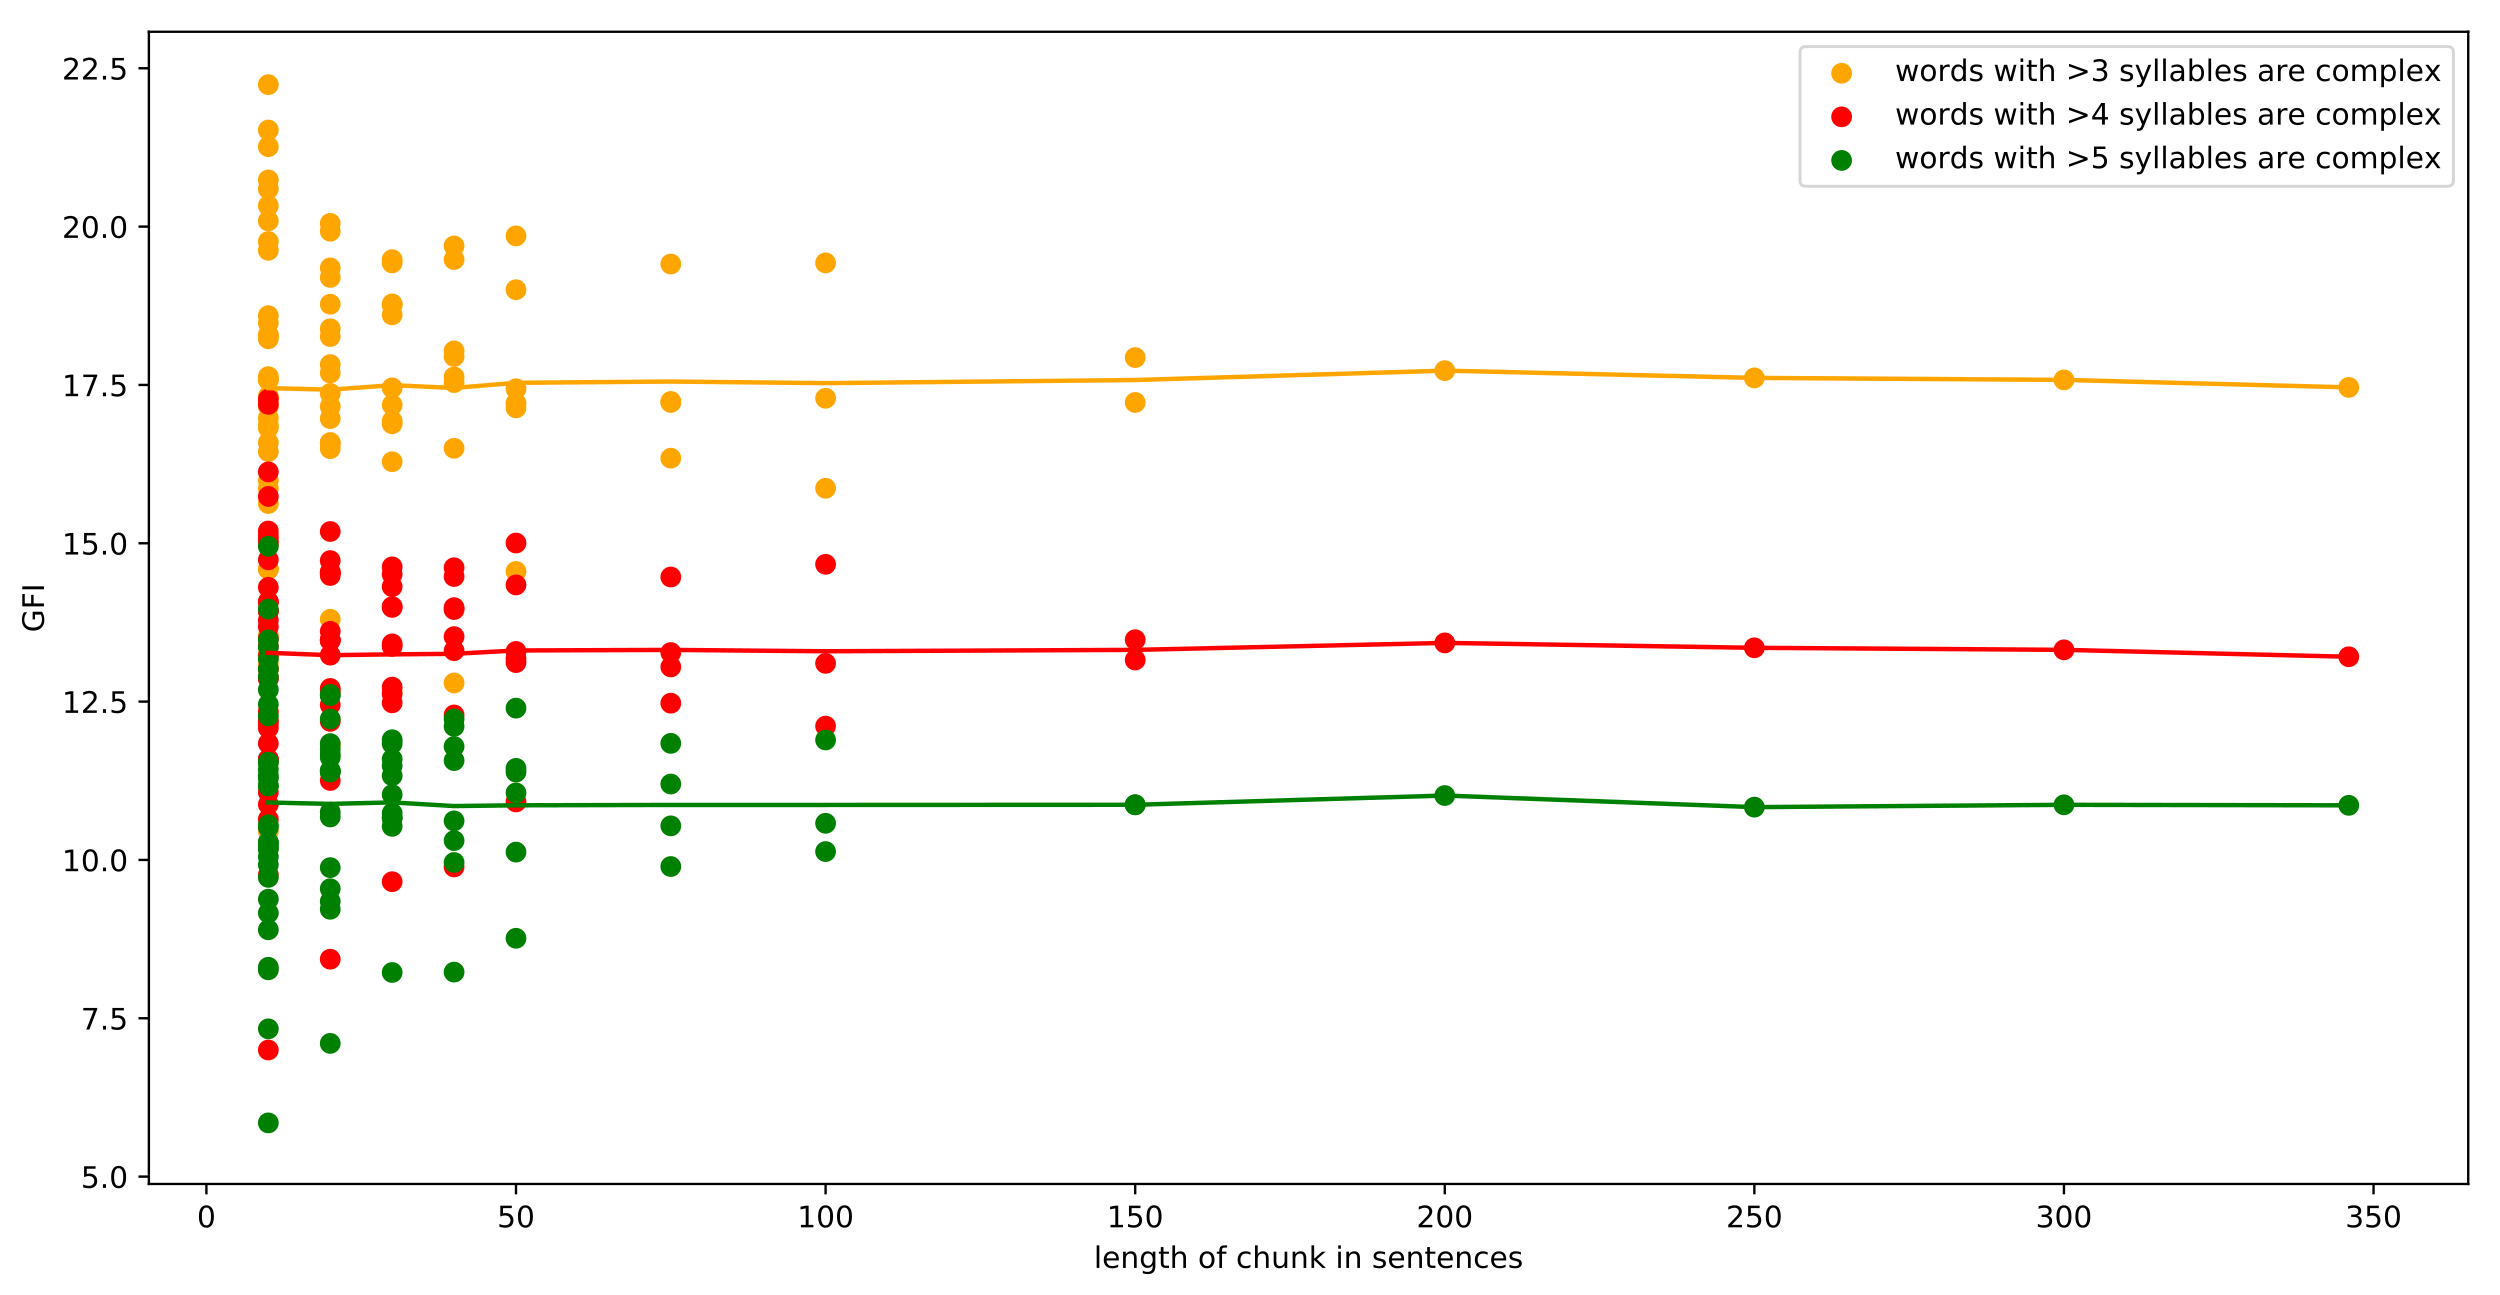 <?xml version="1.0" encoding="utf-8" standalone="no"?>
<!DOCTYPE svg PUBLIC "-//W3C//DTD SVG 1.1//EN"
  "http://www.w3.org/Graphics/SVG/1.1/DTD/svg11.dtd">
<!-- Created with matplotlib (https://matplotlib.org/) -->
<svg height="436.336pt" version="1.1" viewBox="0 0 842.044 436.336" width="842.044pt" xmlns="http://www.w3.org/2000/svg" xmlns:xlink="http://www.w3.org/1999/xlink">
 <defs>
  <style type="text/css">
*{stroke-linecap:butt;stroke-linejoin:round;}
  </style>
 </defs>
 <g id="figure_1">
  <g id="patch_1">
   <path d="M 0 436.336 
L 842.044 436.336 
L 842.044 0 
L 0 0 
z
" style="fill:#ffffff;"/>
  </g>
  <g id="axes_1">
   <g id="patch_2">
    <path d="M 50.144 398.78 
L 831.344 398.78 
L 831.344 10.7 
L 50.144 10.7 
z
" style="fill:#ffffff;"/>
   </g>
   <g id="PathCollection_1">
    <defs>
     <path d="M 0 3 
C 0.796 3 1.559 2.684 2.121 2.121 
C 2.684 1.559 3 0.796 3 0 
C 3 -0.796 2.684 -1.559 2.121 -2.121 
C 1.559 -2.684 0.796 -3 0 -3 
C -0.796 -3 -1.559 -2.684 -2.121 -2.121 
C -2.684 -1.559 -3 -0.796 -3 0 
C -3 0.796 -2.684 1.559 -2.121 2.121 
C -1.559 2.684 -0.796 3 0 3 
z
" id="m22109500c0" style="stroke:#ffa500;"/>
    </defs>
    <g clip-path="url(#p7bba59102e)">
     <use style="fill:#ffa500;stroke:#ffa500;" x="791.11" xlink:href="#m22109500c0" y="130.48"/>
     <use style="fill:#ffa500;stroke:#ffa500;" x="695.177" xlink:href="#m22109500c0" y="127.954"/>
     <use style="fill:#ffa500;stroke:#ffa500;" x="590.901" xlink:href="#m22109500c0" y="127.28"/>
     <use style="fill:#ffa500;stroke:#ffa500;" x="486.625" xlink:href="#m22109500c0" y="124.842"/>
     <use style="fill:#ffa500;stroke:#ffa500;" x="382.349" xlink:href="#m22109500c0" y="120.439"/>
     <use style="fill:#ffa500;stroke:#ffa500;" x="382.349" xlink:href="#m22109500c0" y="135.555"/>
     <use style="fill:#ffa500;stroke:#ffa500;" x="278.073" xlink:href="#m22109500c0" y="88.546"/>
     <use style="fill:#ffa500;stroke:#ffa500;" x="278.073" xlink:href="#m22109500c0" y="164.459"/>
     <use style="fill:#ffa500;stroke:#ffa500;" x="278.073" xlink:href="#m22109500c0" y="134.14"/>
     <use style="fill:#ffa500;stroke:#ffa500;" x="225.936" xlink:href="#m22109500c0" y="88.937"/>
     <use style="fill:#ffa500;stroke:#ffa500;" x="225.936" xlink:href="#m22109500c0" y="154.322"/>
     <use style="fill:#ffa500;stroke:#ffa500;" x="225.936" xlink:href="#m22109500c0" y="135.215"/>
     <use style="fill:#ffa500;stroke:#ffa500;" x="225.936" xlink:href="#m22109500c0" y="135.559"/>
     <use style="fill:#ffa500;stroke:#ffa500;" x="173.798" xlink:href="#m22109500c0" y="97.582"/>
     <use style="fill:#ffa500;stroke:#ffa500;" x="173.798" xlink:href="#m22109500c0" y="79.457"/>
     <use style="fill:#ffa500;stroke:#ffa500;" x="173.798" xlink:href="#m22109500c0" y="192.465"/>
     <use style="fill:#ffa500;stroke:#ffa500;" x="173.798" xlink:href="#m22109500c0" y="137.368"/>
     <use style="fill:#ffa500;stroke:#ffa500;" x="173.798" xlink:href="#m22109500c0" y="135.8"/>
     <use style="fill:#ffa500;stroke:#ffa500;" x="173.798" xlink:href="#m22109500c0" y="130.947"/>
     <use style="fill:#ffa500;stroke:#ffa500;" x="152.943" xlink:href="#m22109500c0" y="87.426"/>
     <use style="fill:#ffa500;stroke:#ffa500;" x="152.943" xlink:href="#m22109500c0" y="82.832"/>
     <use style="fill:#ffa500;stroke:#ffa500;" x="152.943" xlink:href="#m22109500c0" y="120.081"/>
     <use style="fill:#ffa500;stroke:#ffa500;" x="152.943" xlink:href="#m22109500c0" y="230.036"/>
     <use style="fill:#ffa500;stroke:#ffa500;" x="152.943" xlink:href="#m22109500c0" y="118.182"/>
     <use style="fill:#ffa500;stroke:#ffa500;" x="152.943" xlink:href="#m22109500c0" y="128.856"/>
     <use style="fill:#ffa500;stroke:#ffa500;" x="152.943" xlink:href="#m22109500c0" y="126.971"/>
     <use style="fill:#ffa500;stroke:#ffa500;" x="152.943" xlink:href="#m22109500c0" y="150.988"/>
     <use style="fill:#ffa500;stroke:#ffa500;" x="132.087" xlink:href="#m22109500c0" y="88.54"/>
     <use style="fill:#ffa500;stroke:#ffa500;" x="132.087" xlink:href="#m22109500c0" y="87.45"/>
     <use style="fill:#ffa500;stroke:#ffa500;" x="132.087" xlink:href="#m22109500c0" y="102.363"/>
     <use style="fill:#ffa500;stroke:#ffa500;" x="132.087" xlink:href="#m22109500c0" y="106.049"/>
     <use style="fill:#ffa500;stroke:#ffa500;" x="132.087" xlink:href="#m22109500c0" y="232.907"/>
     <use style="fill:#ffa500;stroke:#ffa500;" x="132.087" xlink:href="#m22109500c0" y="155.523"/>
     <use style="fill:#ffa500;stroke:#ffa500;" x="132.087" xlink:href="#m22109500c0" y="142.733"/>
     <use style="fill:#ffa500;stroke:#ffa500;" x="132.087" xlink:href="#m22109500c0" y="102.725"/>
     <use style="fill:#ffa500;stroke:#ffa500;" x="132.087" xlink:href="#m22109500c0" y="141.811"/>
     <use style="fill:#ffa500;stroke:#ffa500;" x="132.087" xlink:href="#m22109500c0" y="130.64"/>
     <use style="fill:#ffa500;stroke:#ffa500;" x="132.087" xlink:href="#m22109500c0" y="136.387"/>
     <use style="fill:#ffa500;stroke:#ffa500;" x="111.232" xlink:href="#m22109500c0" y="93.45"/>
     <use style="fill:#ffa500;stroke:#ffa500;" x="111.232" xlink:href="#m22109500c0" y="77.874"/>
     <use style="fill:#ffa500;stroke:#ffa500;" x="111.232" xlink:href="#m22109500c0" y="90.238"/>
     <use style="fill:#ffa500;stroke:#ffa500;" x="111.232" xlink:href="#m22109500c0" y="75.231"/>
     <use style="fill:#ffa500;stroke:#ffa500;" x="111.232" xlink:href="#m22109500c0" y="102.463"/>
     <use style="fill:#ffa500;stroke:#ffa500;" x="111.232" xlink:href="#m22109500c0" y="136.901"/>
     <use style="fill:#ffa500;stroke:#ffa500;" x="111.232" xlink:href="#m22109500c0" y="250.896"/>
     <use style="fill:#ffa500;stroke:#ffa500;" x="111.232" xlink:href="#m22109500c0" y="208.583"/>
     <use style="fill:#ffa500;stroke:#ffa500;" x="111.232" xlink:href="#m22109500c0" y="125.627"/>
     <use style="fill:#ffa500;stroke:#ffa500;" x="111.232" xlink:href="#m22109500c0" y="110.735"/>
     <use style="fill:#ffa500;stroke:#ffa500;" x="111.232" xlink:href="#m22109500c0" y="132.515"/>
     <use style="fill:#ffa500;stroke:#ffa500;" x="111.232" xlink:href="#m22109500c0" y="122.794"/>
     <use style="fill:#ffa500;stroke:#ffa500;" x="111.232" xlink:href="#m22109500c0" y="140.994"/>
     <use style="fill:#ffa500;stroke:#ffa500;" x="111.232" xlink:href="#m22109500c0" y="113.357"/>
     <use style="fill:#ffa500;stroke:#ffa500;" x="111.232" xlink:href="#m22109500c0" y="151.116"/>
     <use style="fill:#ffa500;stroke:#ffa500;" x="111.232" xlink:href="#m22109500c0" y="149.416"/>
     <use style="fill:#ffa500;stroke:#ffa500;" x="111.232" xlink:href="#m22109500c0" y="149.04"/>
     <use style="fill:#ffa500;stroke:#ffa500;" x="90.377" xlink:href="#m22109500c0" y="60.613"/>
     <use style="fill:#ffa500;stroke:#ffa500;" x="90.377" xlink:href="#m22109500c0" y="128.048"/>
     <use style="fill:#ffa500;stroke:#ffa500;" x="90.377" xlink:href="#m22109500c0" y="74.414"/>
     <use style="fill:#ffa500;stroke:#ffa500;" x="90.377" xlink:href="#m22109500c0" y="81.356"/>
     <use style="fill:#ffa500;stroke:#ffa500;" x="90.377" xlink:href="#m22109500c0" y="136.869"/>
     <use style="fill:#ffa500;stroke:#ffa500;" x="90.377" xlink:href="#m22109500c0" y="43.797"/>
     <use style="fill:#ffa500;stroke:#ffa500;" x="90.377" xlink:href="#m22109500c0" y="126.866"/>
     <use style="fill:#ffa500;stroke:#ffa500;" x="90.377" xlink:href="#m22109500c0" y="28.513"/>
     <use style="fill:#ffa500;stroke:#ffa500;" x="90.377" xlink:href="#m22109500c0" y="161.878"/>
     <use style="fill:#ffa500;stroke:#ffa500;" x="90.377" xlink:href="#m22109500c0" y="49.407"/>
     <use style="fill:#ffa500;stroke:#ffa500;" x="90.377" xlink:href="#m22109500c0" y="106.326"/>
     <use style="fill:#ffa500;stroke:#ffa500;" x="90.377" xlink:href="#m22109500c0" y="169.595"/>
     <use style="fill:#ffa500;stroke:#ffa500;" x="90.377" xlink:href="#m22109500c0" y="279.999"/>
     <use style="fill:#ffa500;stroke:#ffa500;" x="90.377" xlink:href="#m22109500c0" y="223.585"/>
     <use style="fill:#ffa500;stroke:#ffa500;" x="90.377" xlink:href="#m22109500c0" y="191.684"/>
     <use style="fill:#ffa500;stroke:#ffa500;" x="90.377" xlink:href="#m22109500c0" y="220.576"/>
     <use style="fill:#ffa500;stroke:#ffa500;" x="90.377" xlink:href="#m22109500c0" y="134.279"/>
     <use style="fill:#ffa500;stroke:#ffa500;" x="90.377" xlink:href="#m22109500c0" y="114.112"/>
     <use style="fill:#ffa500;stroke:#ffa500;" x="90.377" xlink:href="#m22109500c0" y="140.815"/>
     <use style="fill:#ffa500;stroke:#ffa500;" x="90.377" xlink:href="#m22109500c0" y="69.28"/>
     <use style="fill:#ffa500;stroke:#ffa500;" x="90.377" xlink:href="#m22109500c0" y="214.067"/>
     <use style="fill:#ffa500;stroke:#ffa500;" x="90.377" xlink:href="#m22109500c0" y="63.635"/>
     <use style="fill:#ffa500;stroke:#ffa500;" x="90.377" xlink:href="#m22109500c0" y="113.302"/>
     <use style="fill:#ffa500;stroke:#ffa500;" x="90.377" xlink:href="#m22109500c0" y="127.668"/>
     <use style="fill:#ffa500;stroke:#ffa500;" x="90.377" xlink:href="#m22109500c0" y="164.593"/>
     <use style="fill:#ffa500;stroke:#ffa500;" x="90.377" xlink:href="#m22109500c0" y="112.719"/>
     <use style="fill:#ffa500;stroke:#ffa500;" x="90.377" xlink:href="#m22109500c0" y="143.146"/>
     <use style="fill:#ffa500;stroke:#ffa500;" x="90.377" xlink:href="#m22109500c0" y="84.31"/>
     <use style="fill:#ffa500;stroke:#ffa500;" x="90.377" xlink:href="#m22109500c0" y="133.43"/>
     <use style="fill:#ffa500;stroke:#ffa500;" x="90.377" xlink:href="#m22109500c0" y="152.127"/>
     <use style="fill:#ffa500;stroke:#ffa500;" x="90.377" xlink:href="#m22109500c0" y="144.113"/>
     <use style="fill:#ffa500;stroke:#ffa500;" x="90.377" xlink:href="#m22109500c0" y="149.085"/>
     <use style="fill:#ffa500;stroke:#ffa500;" x="90.377" xlink:href="#m22109500c0" y="108.766"/>
     <use style="fill:#ffa500;stroke:#ffa500;" x="90.377" xlink:href="#m22109500c0" y="191.697"/>
    </g>
   </g>
   <g id="PathCollection_2">
    <defs>
     <path d="M 0 3 
C 0.796 3 1.559 2.684 2.121 2.121 
C 2.684 1.559 3 0.796 3 0 
C 3 -0.796 2.684 -1.559 2.121 -2.121 
C 1.559 -2.684 0.796 -3 0 -3 
C -0.796 -3 -1.559 -2.684 -2.121 -2.121 
C -2.684 -1.559 -3 -0.796 -3 0 
C -3 0.796 -2.684 1.559 -2.121 2.121 
C -1.559 2.684 -0.796 3 0 3 
z
" id="me6387b09a7" style="stroke:#ff0000;"/>
    </defs>
    <g clip-path="url(#p7bba59102e)">
     <use style="fill:#ff0000;stroke:#ff0000;" x="791.11" xlink:href="#me6387b09a7" y="221.209"/>
     <use style="fill:#ff0000;stroke:#ff0000;" x="695.177" xlink:href="#me6387b09a7" y="218.878"/>
     <use style="fill:#ff0000;stroke:#ff0000;" x="590.901" xlink:href="#me6387b09a7" y="218.193"/>
     <use style="fill:#ff0000;stroke:#ff0000;" x="486.625" xlink:href="#me6387b09a7" y="216.54"/>
     <use style="fill:#ff0000;stroke:#ff0000;" x="382.349" xlink:href="#me6387b09a7" y="215.473"/>
     <use style="fill:#ff0000;stroke:#ff0000;" x="382.349" xlink:href="#me6387b09a7" y="222.308"/>
     <use style="fill:#ff0000;stroke:#ff0000;" x="278.073" xlink:href="#me6387b09a7" y="190.067"/>
     <use style="fill:#ff0000;stroke:#ff0000;" x="278.073" xlink:href="#me6387b09a7" y="244.565"/>
     <use style="fill:#ff0000;stroke:#ff0000;" x="278.073" xlink:href="#me6387b09a7" y="223.434"/>
     <use style="fill:#ff0000;stroke:#ff0000;" x="225.936" xlink:href="#me6387b09a7" y="194.348"/>
     <use style="fill:#ff0000;stroke:#ff0000;" x="225.936" xlink:href="#me6387b09a7" y="236.847"/>
     <use style="fill:#ff0000;stroke:#ff0000;" x="225.936" xlink:href="#me6387b09a7" y="219.782"/>
     <use style="fill:#ff0000;stroke:#ff0000;" x="225.936" xlink:href="#me6387b09a7" y="224.626"/>
     <use style="fill:#ff0000;stroke:#ff0000;" x="173.798" xlink:href="#me6387b09a7" y="197.011"/>
     <use style="fill:#ff0000;stroke:#ff0000;" x="173.798" xlink:href="#me6387b09a7" y="182.902"/>
     <use style="fill:#ff0000;stroke:#ff0000;" x="173.798" xlink:href="#me6387b09a7" y="270.109"/>
     <use style="fill:#ff0000;stroke:#ff0000;" x="173.798" xlink:href="#me6387b09a7" y="219.413"/>
     <use style="fill:#ff0000;stroke:#ff0000;" x="173.798" xlink:href="#me6387b09a7" y="223.178"/>
     <use style="fill:#ff0000;stroke:#ff0000;" x="173.798" xlink:href="#me6387b09a7" y="221.917"/>
     <use style="fill:#ff0000;stroke:#ff0000;" x="152.943" xlink:href="#me6387b09a7" y="194.182"/>
     <use style="fill:#ff0000;stroke:#ff0000;" x="152.943" xlink:href="#me6387b09a7" y="191.23"/>
     <use style="fill:#ff0000;stroke:#ff0000;" x="152.943" xlink:href="#me6387b09a7" y="205.319"/>
     <use style="fill:#ff0000;stroke:#ff0000;" x="152.943" xlink:href="#me6387b09a7" y="292.01"/>
     <use style="fill:#ff0000;stroke:#ff0000;" x="152.943" xlink:href="#me6387b09a7" y="204.656"/>
     <use style="fill:#ff0000;stroke:#ff0000;" x="152.943" xlink:href="#me6387b09a7" y="219.17"/>
     <use style="fill:#ff0000;stroke:#ff0000;" x="152.943" xlink:href="#me6387b09a7" y="214.424"/>
     <use style="fill:#ff0000;stroke:#ff0000;" x="152.943" xlink:href="#me6387b09a7" y="240.804"/>
     <use style="fill:#ff0000;stroke:#ff0000;" x="132.087" xlink:href="#me6387b09a7" y="190.931"/>
     <use style="fill:#ff0000;stroke:#ff0000;" x="132.087" xlink:href="#me6387b09a7" y="193.425"/>
     <use style="fill:#ff0000;stroke:#ff0000;" x="132.087" xlink:href="#me6387b09a7" y="204.585"/>
     <use style="fill:#ff0000;stroke:#ff0000;" x="132.087" xlink:href="#me6387b09a7" y="197.595"/>
     <use style="fill:#ff0000;stroke:#ff0000;" x="132.087" xlink:href="#me6387b09a7" y="296.974"/>
     <use style="fill:#ff0000;stroke:#ff0000;" x="132.087" xlink:href="#me6387b09a7" y="236.73"/>
     <use style="fill:#ff0000;stroke:#ff0000;" x="132.087" xlink:href="#me6387b09a7" y="217.732"/>
     <use style="fill:#ff0000;stroke:#ff0000;" x="132.087" xlink:href="#me6387b09a7" y="204.334"/>
     <use style="fill:#ff0000;stroke:#ff0000;" x="132.087" xlink:href="#me6387b09a7" y="216.87"/>
     <use style="fill:#ff0000;stroke:#ff0000;" x="132.087" xlink:href="#me6387b09a7" y="233.78"/>
     <use style="fill:#ff0000;stroke:#ff0000;" x="132.087" xlink:href="#me6387b09a7" y="231.438"/>
     <use style="fill:#ff0000;stroke:#ff0000;" x="111.232" xlink:href="#me6387b09a7" y="193.069"/>
     <use style="fill:#ff0000;stroke:#ff0000;" x="111.232" xlink:href="#me6387b09a7" y="192.864"/>
     <use style="fill:#ff0000;stroke:#ff0000;" x="111.232" xlink:href="#me6387b09a7" y="188.815"/>
     <use style="fill:#ff0000;stroke:#ff0000;" x="111.232" xlink:href="#me6387b09a7" y="192.665"/>
     <use style="fill:#ff0000;stroke:#ff0000;" x="111.232" xlink:href="#me6387b09a7" y="179.018"/>
     <use style="fill:#ff0000;stroke:#ff0000;" x="111.232" xlink:href="#me6387b09a7" y="232.794"/>
     <use style="fill:#ff0000;stroke:#ff0000;" x="111.232" xlink:href="#me6387b09a7" y="323.075"/>
     <use style="fill:#ff0000;stroke:#ff0000;" x="111.232" xlink:href="#me6387b09a7" y="262.882"/>
     <use style="fill:#ff0000;stroke:#ff0000;" x="111.232" xlink:href="#me6387b09a7" y="215.693"/>
     <use style="fill:#ff0000;stroke:#ff0000;" x="111.232" xlink:href="#me6387b09a7" y="193.836"/>
     <use style="fill:#ff0000;stroke:#ff0000;" x="111.232" xlink:href="#me6387b09a7" y="220.663"/>
     <use style="fill:#ff0000;stroke:#ff0000;" x="111.232" xlink:href="#me6387b09a7" y="215.584"/>
     <use style="fill:#ff0000;stroke:#ff0000;" x="111.232" xlink:href="#me6387b09a7" y="212.64"/>
     <use style="fill:#ff0000;stroke:#ff0000;" x="111.232" xlink:href="#me6387b09a7" y="215.627"/>
     <use style="fill:#ff0000;stroke:#ff0000;" x="111.232" xlink:href="#me6387b09a7" y="242.974"/>
     <use style="fill:#ff0000;stroke:#ff0000;" x="111.232" xlink:href="#me6387b09a7" y="237.436"/>
     <use style="fill:#ff0000;stroke:#ff0000;" x="111.232" xlink:href="#me6387b09a7" y="231.881"/>
     <use style="fill:#ff0000;stroke:#ff0000;" x="90.377" xlink:href="#me6387b09a7" y="180.515"/>
     <use style="fill:#ff0000;stroke:#ff0000;" x="90.377" xlink:href="#me6387b09a7" y="205.889"/>
     <use style="fill:#ff0000;stroke:#ff0000;" x="90.377" xlink:href="#me6387b09a7" y="183.13"/>
     <use style="fill:#ff0000;stroke:#ff0000;" x="90.377" xlink:href="#me6387b09a7" y="202.768"/>
     <use style="fill:#ff0000;stroke:#ff0000;" x="90.377" xlink:href="#me6387b09a7" y="197.815"/>
     <use style="fill:#ff0000;stroke:#ff0000;" x="90.377" xlink:href="#me6387b09a7" y="167.223"/>
     <use style="fill:#ff0000;stroke:#ff0000;" x="90.377" xlink:href="#me6387b09a7" y="228.603"/>
     <use style="fill:#ff0000;stroke:#ff0000;" x="90.377" xlink:href="#me6387b09a7" y="158.947"/>
     <use style="fill:#ff0000;stroke:#ff0000;" x="90.377" xlink:href="#me6387b09a7" y="228.319"/>
     <use style="fill:#ff0000;stroke:#ff0000;" x="90.377" xlink:href="#me6387b09a7" y="134.441"/>
     <use style="fill:#ff0000;stroke:#ff0000;" x="90.377" xlink:href="#me6387b09a7" y="211.113"/>
     <use style="fill:#ff0000;stroke:#ff0000;" x="90.377" xlink:href="#me6387b09a7" y="255.743"/>
     <use style="fill:#ff0000;stroke:#ff0000;" x="90.377" xlink:href="#me6387b09a7" y="353.663"/>
     <use style="fill:#ff0000;stroke:#ff0000;" x="90.377" xlink:href="#me6387b09a7" y="294.692"/>
     <use style="fill:#ff0000;stroke:#ff0000;" x="90.377" xlink:href="#me6387b09a7" y="245.222"/>
     <use style="fill:#ff0000;stroke:#ff0000;" x="90.377" xlink:href="#me6387b09a7" y="275.922"/>
     <use style="fill:#ff0000;stroke:#ff0000;" x="90.377" xlink:href="#me6387b09a7" y="243.582"/>
     <use style="fill:#ff0000;stroke:#ff0000;" x="90.377" xlink:href="#me6387b09a7" y="188.557"/>
     <use style="fill:#ff0000;stroke:#ff0000;" x="90.377" xlink:href="#me6387b09a7" y="250.408"/>
     <use style="fill:#ff0000;stroke:#ff0000;" x="90.377" xlink:href="#me6387b09a7" y="136.201"/>
     <use style="fill:#ff0000;stroke:#ff0000;" x="90.377" xlink:href="#me6387b09a7" y="266.888"/>
     <use style="fill:#ff0000;stroke:#ff0000;" x="90.377" xlink:href="#me6387b09a7" y="178.855"/>
     <use style="fill:#ff0000;stroke:#ff0000;" x="90.377" xlink:href="#me6387b09a7" y="205.739"/>
     <use style="fill:#ff0000;stroke:#ff0000;" x="90.377" xlink:href="#me6387b09a7" y="220.921"/>
     <use style="fill:#ff0000;stroke:#ff0000;" x="90.377" xlink:href="#me6387b09a7" y="239.648"/>
     <use style="fill:#ff0000;stroke:#ff0000;" x="90.377" xlink:href="#me6387b09a7" y="181.976"/>
     <use style="fill:#ff0000;stroke:#ff0000;" x="90.377" xlink:href="#me6387b09a7" y="225.388"/>
     <use style="fill:#ff0000;stroke:#ff0000;" x="90.377" xlink:href="#me6387b09a7" y="202.666"/>
     <use style="fill:#ff0000;stroke:#ff0000;" x="90.377" xlink:href="#me6387b09a7" y="208.911"/>
     <use style="fill:#ff0000;stroke:#ff0000;" x="90.377" xlink:href="#me6387b09a7" y="270.935"/>
     <use style="fill:#ff0000;stroke:#ff0000;" x="90.377" xlink:href="#me6387b09a7" y="217.615"/>
     <use style="fill:#ff0000;stroke:#ff0000;" x="90.377" xlink:href="#me6387b09a7" y="255.743"/>
     <use style="fill:#ff0000;stroke:#ff0000;" x="90.377" xlink:href="#me6387b09a7" y="215.063"/>
     <use style="fill:#ff0000;stroke:#ff0000;" x="90.377" xlink:href="#me6387b09a7" y="242.581"/>
    </g>
   </g>
   <g id="PathCollection_3">
    <defs>
     <path d="M 0 3 
C 0.796 3 1.559 2.684 2.121 2.121 
C 2.684 1.559 3 0.796 3 0 
C 3 -0.796 2.684 -1.559 2.121 -2.121 
C 1.559 -2.684 0.796 -3 0 -3 
C -0.796 -3 -1.559 -2.684 -2.121 -2.121 
C -2.684 -1.559 -3 -0.796 -3 0 
C -3 0.796 -2.684 1.559 -2.121 2.121 
C -1.559 2.684 -0.796 3 0 3 
z
" id="m6285f78c49" style="stroke:#008000;"/>
    </defs>
    <g clip-path="url(#p7bba59102e)">
     <use style="fill:#008000;stroke:#008000;" x="791.11" xlink:href="#m6285f78c49" y="271.248"/>
     <use style="fill:#008000;stroke:#008000;" x="695.177" xlink:href="#m6285f78c49" y="271.078"/>
     <use style="fill:#008000;stroke:#008000;" x="590.901" xlink:href="#m6285f78c49" y="271.856"/>
     <use style="fill:#008000;stroke:#008000;" x="486.625" xlink:href="#m6285f78c49" y="267.951"/>
     <use style="fill:#008000;stroke:#008000;" x="382.349" xlink:href="#m6285f78c49" y="271.042"/>
     <use style="fill:#008000;stroke:#008000;" x="382.349" xlink:href="#m6285f78c49" y="271.091"/>
     <use style="fill:#008000;stroke:#008000;" x="278.073" xlink:href="#m6285f78c49" y="249.234"/>
     <use style="fill:#008000;stroke:#008000;" x="278.073" xlink:href="#m6285f78c49" y="286.825"/>
     <use style="fill:#008000;stroke:#008000;" x="278.073" xlink:href="#m6285f78c49" y="277.296"/>
     <use style="fill:#008000;stroke:#008000;" x="225.936" xlink:href="#m6285f78c49" y="250.376"/>
     <use style="fill:#008000;stroke:#008000;" x="225.936" xlink:href="#m6285f78c49" y="291.863"/>
     <use style="fill:#008000;stroke:#008000;" x="225.936" xlink:href="#m6285f78c49" y="264.077"/>
     <use style="fill:#008000;stroke:#008000;" x="225.936" xlink:href="#m6285f78c49" y="278.164"/>
     <use style="fill:#008000;stroke:#008000;" x="173.798" xlink:href="#m6285f78c49" y="260.045"/>
     <use style="fill:#008000;stroke:#008000;" x="173.798" xlink:href="#m6285f78c49" y="238.509"/>
     <use style="fill:#008000;stroke:#008000;" x="173.798" xlink:href="#m6285f78c49" y="316.028"/>
     <use style="fill:#008000;stroke:#008000;" x="173.798" xlink:href="#m6285f78c49" y="258.793"/>
     <use style="fill:#008000;stroke:#008000;" x="173.798" xlink:href="#m6285f78c49" y="287.002"/>
     <use style="fill:#008000;stroke:#008000;" x="173.798" xlink:href="#m6285f78c49" y="267.07"/>
     <use style="fill:#008000;stroke:#008000;" x="152.943" xlink:href="#m6285f78c49" y="251.425"/>
     <use style="fill:#008000;stroke:#008000;" x="152.943" xlink:href="#m6285f78c49" y="244.657"/>
     <use style="fill:#008000;stroke:#008000;" x="152.943" xlink:href="#m6285f78c49" y="276.496"/>
     <use style="fill:#008000;stroke:#008000;" x="152.943" xlink:href="#m6285f78c49" y="327.425"/>
     <use style="fill:#008000;stroke:#008000;" x="152.943" xlink:href="#m6285f78c49" y="242.154"/>
     <use style="fill:#008000;stroke:#008000;" x="152.943" xlink:href="#m6285f78c49" y="283.141"/>
     <use style="fill:#008000;stroke:#008000;" x="152.943" xlink:href="#m6285f78c49" y="256.18"/>
     <use style="fill:#008000;stroke:#008000;" x="152.943" xlink:href="#m6285f78c49" y="290.492"/>
     <use style="fill:#008000;stroke:#008000;" x="132.087" xlink:href="#m6285f78c49" y="249.155"/>
     <use style="fill:#008000;stroke:#008000;" x="132.087" xlink:href="#m6285f78c49" y="255.698"/>
     <use style="fill:#008000;stroke:#008000;" x="132.087" xlink:href="#m6285f78c49" y="250.482"/>
     <use style="fill:#008000;stroke:#008000;" x="132.087" xlink:href="#m6285f78c49" y="273.885"/>
     <use style="fill:#008000;stroke:#008000;" x="132.087" xlink:href="#m6285f78c49" y="327.551"/>
     <use style="fill:#008000;stroke:#008000;" x="132.087" xlink:href="#m6285f78c49" y="275.568"/>
     <use style="fill:#008000;stroke:#008000;" x="132.087" xlink:href="#m6285f78c49" y="257.948"/>
     <use style="fill:#008000;stroke:#008000;" x="132.087" xlink:href="#m6285f78c49" y="275.336"/>
     <use style="fill:#008000;stroke:#008000;" x="132.087" xlink:href="#m6285f78c49" y="267.648"/>
     <use style="fill:#008000;stroke:#008000;" x="132.087" xlink:href="#m6285f78c49" y="278.32"/>
     <use style="fill:#008000;stroke:#008000;" x="132.087" xlink:href="#m6285f78c49" y="261.28"/>
     <use style="fill:#008000;stroke:#008000;" x="111.232" xlink:href="#m6285f78c49" y="242.157"/>
     <use style="fill:#008000;stroke:#008000;" x="111.232" xlink:href="#m6285f78c49" y="259.525"/>
     <use style="fill:#008000;stroke:#008000;" x="111.232" xlink:href="#m6285f78c49" y="255.073"/>
     <use style="fill:#008000;stroke:#008000;" x="111.232" xlink:href="#m6285f78c49" y="234.287"/>
     <use style="fill:#008000;stroke:#008000;" x="111.232" xlink:href="#m6285f78c49" y="253.976"/>
     <use style="fill:#008000;stroke:#008000;" x="111.232" xlink:href="#m6285f78c49" y="299.334"/>
     <use style="fill:#008000;stroke:#008000;" x="111.232" xlink:href="#m6285f78c49" y="351.431"/>
     <use style="fill:#008000;stroke:#008000;" x="111.232" xlink:href="#m6285f78c49" y="303.604"/>
     <use style="fill:#008000;stroke:#008000;" x="111.232" xlink:href="#m6285f78c49" y="250.457"/>
     <use style="fill:#008000;stroke:#008000;" x="111.232" xlink:href="#m6285f78c49" y="233.903"/>
     <use style="fill:#008000;stroke:#008000;" x="111.232" xlink:href="#m6285f78c49" y="273.55"/>
     <use style="fill:#008000;stroke:#008000;" x="111.232" xlink:href="#m6285f78c49" y="292.237"/>
     <use style="fill:#008000;stroke:#008000;" x="111.232" xlink:href="#m6285f78c49" y="259.864"/>
     <use style="fill:#008000;stroke:#008000;" x="111.232" xlink:href="#m6285f78c49" y="252.259"/>
     <use style="fill:#008000;stroke:#008000;" x="111.232" xlink:href="#m6285f78c49" y="306.256"/>
     <use style="fill:#008000;stroke:#008000;" x="111.232" xlink:href="#m6285f78c49" y="275.161"/>
     <use style="fill:#008000;stroke:#008000;" x="111.232" xlink:href="#m6285f78c49" y="260.047"/>
     <use style="fill:#008000;stroke:#008000;" x="90.377" xlink:href="#m6285f78c49" y="227.918"/>
     <use style="fill:#008000;stroke:#008000;" x="90.377" xlink:href="#m6285f78c49" y="256.784"/>
     <use style="fill:#008000;stroke:#008000;" x="90.377" xlink:href="#m6285f78c49" y="262.198"/>
     <use style="fill:#008000;stroke:#008000;" x="90.377" xlink:href="#m6285f78c49" y="256.73"/>
     <use style="fill:#008000;stroke:#008000;" x="90.377" xlink:href="#m6285f78c49" y="291.268"/>
     <use style="fill:#008000;stroke:#008000;" x="90.377" xlink:href="#m6285f78c49" y="215.522"/>
     <use style="fill:#008000;stroke:#008000;" x="90.377" xlink:href="#m6285f78c49" y="264.702"/>
     <use style="fill:#008000;stroke:#008000;" x="90.377" xlink:href="#m6285f78c49" y="205.142"/>
     <use style="fill:#008000;stroke:#008000;" x="90.377" xlink:href="#m6285f78c49" y="284.271"/>
     <use style="fill:#008000;stroke:#008000;" x="90.377" xlink:href="#m6285f78c49" y="225.337"/>
     <use style="fill:#008000;stroke:#008000;" x="90.377" xlink:href="#m6285f78c49" y="285.961"/>
     <use style="fill:#008000;stroke:#008000;" x="90.377" xlink:href="#m6285f78c49" y="313.173"/>
     <use style="fill:#008000;stroke:#008000;" x="90.377" xlink:href="#m6285f78c49" y="378.215"/>
     <use style="fill:#008000;stroke:#008000;" x="90.377" xlink:href="#m6285f78c49" y="325.8"/>
     <use style="fill:#008000;stroke:#008000;" x="90.377" xlink:href="#m6285f78c49" y="278.685"/>
     <use style="fill:#008000;stroke:#008000;" x="90.377" xlink:href="#m6285f78c49" y="326.655"/>
     <use style="fill:#008000;stroke:#008000;" x="90.377" xlink:href="#m6285f78c49" y="261.21"/>
     <use style="fill:#008000;stroke:#008000;" x="90.377" xlink:href="#m6285f78c49" y="237.233"/>
     <use style="fill:#008000;stroke:#008000;" x="90.377" xlink:href="#m6285f78c49" y="277.806"/>
     <use style="fill:#008000;stroke:#008000;" x="90.377" xlink:href="#m6285f78c49" y="184.003"/>
     <use style="fill:#008000;stroke:#008000;" x="90.377" xlink:href="#m6285f78c49" y="307.521"/>
     <use style="fill:#008000;stroke:#008000;" x="90.377" xlink:href="#m6285f78c49" y="241.137"/>
     <use style="fill:#008000;stroke:#008000;" x="90.377" xlink:href="#m6285f78c49" y="283.954"/>
     <use style="fill:#008000;stroke:#008000;" x="90.377" xlink:href="#m6285f78c49" y="295.522"/>
     <use style="fill:#008000;stroke:#008000;" x="90.377" xlink:href="#m6285f78c49" y="302.853"/>
     <use style="fill:#008000;stroke:#008000;" x="90.377" xlink:href="#m6285f78c49" y="217.99"/>
     <use style="fill:#008000;stroke:#008000;" x="90.377" xlink:href="#m6285f78c49" y="283.642"/>
     <use style="fill:#008000;stroke:#008000;" x="90.377" xlink:href="#m6285f78c49" y="221.932"/>
     <use style="fill:#008000;stroke:#008000;" x="90.377" xlink:href="#m6285f78c49" y="264.702"/>
     <use style="fill:#008000;stroke:#008000;" x="90.377" xlink:href="#m6285f78c49" y="346.54"/>
     <use style="fill:#008000;stroke:#008000;" x="90.377" xlink:href="#m6285f78c49" y="259.158"/>
     <use style="fill:#008000;stroke:#008000;" x="90.377" xlink:href="#m6285f78c49" y="288.559"/>
     <use style="fill:#008000;stroke:#008000;" x="90.377" xlink:href="#m6285f78c49" y="232.301"/>
     <use style="fill:#008000;stroke:#008000;" x="90.377" xlink:href="#m6285f78c49" y="285.634"/>
    </g>
   </g>
   <g id="matplotlib.axis_1">
    <g id="xtick_1">
     <g id="line2d_1">
      <defs>
       <path d="M 0 0 
L 0 3.5 
" id="mb94eaa547b" style="stroke:#000000;stroke-width:0.8;"/>
      </defs>
      <g>
       <use style="stroke:#000000;stroke-width:0.8;" x="69.522" xlink:href="#mb94eaa547b" y="398.78"/>
      </g>
     </g>
     <g id="text_1">
      <!-- 0 -->
      <defs>
       <path d="M 31.781 66.406 
Q 24.172 66.406 20.328 58.906 
Q 16.5 51.422 16.5 36.375 
Q 16.5 21.391 20.328 13.891 
Q 24.172 6.391 31.781 6.391 
Q 39.453 6.391 43.281 13.891 
Q 47.125 21.391 47.125 36.375 
Q 47.125 51.422 43.281 58.906 
Q 39.453 66.406 31.781 66.406 
z
M 31.781 74.219 
Q 44.047 74.219 50.516 64.516 
Q 56.984 54.828 56.984 36.375 
Q 56.984 17.969 50.516 8.266 
Q 44.047 -1.422 31.781 -1.422 
Q 19.531 -1.422 13.062 8.266 
Q 6.594 17.969 6.594 36.375 
Q 6.594 54.828 13.062 64.516 
Q 19.531 74.219 31.781 74.219 
z
" id="DejaVuSans-48"/>
      </defs>
      <g transform="translate(66.341 413.378)scale(0.1 -0.1)">
       <use xlink:href="#DejaVuSans-48"/>
      </g>
     </g>
    </g>
    <g id="xtick_2">
     <g id="line2d_2">
      <g>
       <use style="stroke:#000000;stroke-width:0.8;" x="173.798" xlink:href="#mb94eaa547b" y="398.78"/>
      </g>
     </g>
     <g id="text_2">
      <!-- 50 -->
      <defs>
       <path d="M 10.797 72.906 
L 49.516 72.906 
L 49.516 64.594 
L 19.828 64.594 
L 19.828 46.734 
Q 21.969 47.469 24.109 47.828 
Q 26.266 48.188 28.422 48.188 
Q 40.625 48.188 47.75 41.5 
Q 54.891 34.812 54.891 23.391 
Q 54.891 11.625 47.562 5.094 
Q 40.234 -1.422 26.906 -1.422 
Q 22.312 -1.422 17.547 -0.641 
Q 12.797 0.141 7.719 1.703 
L 7.719 11.625 
Q 12.109 9.234 16.797 8.062 
Q 21.484 6.891 26.703 6.891 
Q 35.156 6.891 40.078 11.328 
Q 45.016 15.766 45.016 23.391 
Q 45.016 31 40.078 35.438 
Q 35.156 39.891 26.703 39.891 
Q 22.75 39.891 18.812 39.016 
Q 14.891 38.141 10.797 36.281 
z
" id="DejaVuSans-53"/>
      </defs>
      <g transform="translate(167.435 413.378)scale(0.1 -0.1)">
       <use xlink:href="#DejaVuSans-53"/>
       <use x="63.623" xlink:href="#DejaVuSans-48"/>
      </g>
     </g>
    </g>
    <g id="xtick_3">
     <g id="line2d_3">
      <g>
       <use style="stroke:#000000;stroke-width:0.8;" x="278.073" xlink:href="#mb94eaa547b" y="398.78"/>
      </g>
     </g>
     <g id="text_3">
      <!-- 100 -->
      <defs>
       <path d="M 12.406 8.297 
L 28.516 8.297 
L 28.516 63.922 
L 10.984 60.406 
L 10.984 69.391 
L 28.422 72.906 
L 38.281 72.906 
L 38.281 8.297 
L 54.391 8.297 
L 54.391 0 
L 12.406 0 
z
" id="DejaVuSans-49"/>
      </defs>
      <g transform="translate(268.53 413.378)scale(0.1 -0.1)">
       <use xlink:href="#DejaVuSans-49"/>
       <use x="63.623" xlink:href="#DejaVuSans-48"/>
       <use x="127.246" xlink:href="#DejaVuSans-48"/>
      </g>
     </g>
    </g>
    <g id="xtick_4">
     <g id="line2d_4">
      <g>
       <use style="stroke:#000000;stroke-width:0.8;" x="382.349" xlink:href="#mb94eaa547b" y="398.78"/>
      </g>
     </g>
     <g id="text_4">
      <!-- 150 -->
      <g transform="translate(372.806 413.378)scale(0.1 -0.1)">
       <use xlink:href="#DejaVuSans-49"/>
       <use x="63.623" xlink:href="#DejaVuSans-53"/>
       <use x="127.246" xlink:href="#DejaVuSans-48"/>
      </g>
     </g>
    </g>
    <g id="xtick_5">
     <g id="line2d_5">
      <g>
       <use style="stroke:#000000;stroke-width:0.8;" x="486.625" xlink:href="#mb94eaa547b" y="398.78"/>
      </g>
     </g>
     <g id="text_5">
      <!-- 200 -->
      <defs>
       <path d="M 19.188 8.297 
L 53.609 8.297 
L 53.609 0 
L 7.328 0 
L 7.328 8.297 
Q 12.938 14.109 22.625 23.891 
Q 32.328 33.688 34.812 36.531 
Q 39.547 41.844 41.422 45.531 
Q 43.312 49.219 43.312 52.781 
Q 43.312 58.594 39.234 62.25 
Q 35.156 65.922 28.609 65.922 
Q 23.969 65.922 18.812 64.312 
Q 13.672 62.703 7.812 59.422 
L 7.812 69.391 
Q 13.766 71.781 18.938 73 
Q 24.125 74.219 28.422 74.219 
Q 39.75 74.219 46.484 68.547 
Q 53.219 62.891 53.219 53.422 
Q 53.219 48.922 51.531 44.891 
Q 49.859 40.875 45.406 35.406 
Q 44.188 33.984 37.641 27.219 
Q 31.109 20.453 19.188 8.297 
z
" id="DejaVuSans-50"/>
      </defs>
      <g transform="translate(477.081 413.378)scale(0.1 -0.1)">
       <use xlink:href="#DejaVuSans-50"/>
       <use x="63.623" xlink:href="#DejaVuSans-48"/>
       <use x="127.246" xlink:href="#DejaVuSans-48"/>
      </g>
     </g>
    </g>
    <g id="xtick_6">
     <g id="line2d_6">
      <g>
       <use style="stroke:#000000;stroke-width:0.8;" x="590.901" xlink:href="#mb94eaa547b" y="398.78"/>
      </g>
     </g>
     <g id="text_6">
      <!-- 250 -->
      <g transform="translate(581.357 413.378)scale(0.1 -0.1)">
       <use xlink:href="#DejaVuSans-50"/>
       <use x="63.623" xlink:href="#DejaVuSans-53"/>
       <use x="127.246" xlink:href="#DejaVuSans-48"/>
      </g>
     </g>
    </g>
    <g id="xtick_7">
     <g id="line2d_7">
      <g>
       <use style="stroke:#000000;stroke-width:0.8;" x="695.177" xlink:href="#mb94eaa547b" y="398.78"/>
      </g>
     </g>
     <g id="text_7">
      <!-- 300 -->
      <defs>
       <path d="M 40.578 39.312 
Q 47.656 37.797 51.625 33 
Q 55.609 28.219 55.609 21.188 
Q 55.609 10.406 48.188 4.484 
Q 40.766 -1.422 27.094 -1.422 
Q 22.516 -1.422 17.656 -0.516 
Q 12.797 0.391 7.625 2.203 
L 7.625 11.719 
Q 11.719 9.328 16.594 8.109 
Q 21.484 6.891 26.812 6.891 
Q 36.078 6.891 40.938 10.547 
Q 45.797 14.203 45.797 21.188 
Q 45.797 27.641 41.281 31.266 
Q 36.766 34.906 28.719 34.906 
L 20.219 34.906 
L 20.219 43.016 
L 29.109 43.016 
Q 36.375 43.016 40.234 45.922 
Q 44.094 48.828 44.094 54.297 
Q 44.094 59.906 40.109 62.906 
Q 36.141 65.922 28.719 65.922 
Q 24.656 65.922 20.016 65.031 
Q 15.375 64.156 9.812 62.312 
L 9.812 71.094 
Q 15.438 72.656 20.344 73.438 
Q 25.25 74.219 29.594 74.219 
Q 40.828 74.219 47.359 69.109 
Q 53.906 64.016 53.906 55.328 
Q 53.906 49.266 50.438 45.094 
Q 46.969 40.922 40.578 39.312 
z
" id="DejaVuSans-51"/>
      </defs>
      <g transform="translate(685.633 413.378)scale(0.1 -0.1)">
       <use xlink:href="#DejaVuSans-51"/>
       <use x="63.623" xlink:href="#DejaVuSans-48"/>
       <use x="127.246" xlink:href="#DejaVuSans-48"/>
      </g>
     </g>
    </g>
    <g id="xtick_8">
     <g id="line2d_8">
      <g>
       <use style="stroke:#000000;stroke-width:0.8;" x="799.453" xlink:href="#mb94eaa547b" y="398.78"/>
      </g>
     </g>
     <g id="text_8">
      <!-- 350 -->
      <g transform="translate(789.909 413.378)scale(0.1 -0.1)">
       <use xlink:href="#DejaVuSans-51"/>
       <use x="63.623" xlink:href="#DejaVuSans-53"/>
       <use x="127.246" xlink:href="#DejaVuSans-48"/>
      </g>
     </g>
    </g>
    <g id="text_9">
     <!-- length of chunk in sentences -->
     <defs>
      <path d="M 9.422 75.984 
L 18.406 75.984 
L 18.406 0 
L 9.422 0 
z
" id="DejaVuSans-108"/>
      <path d="M 56.203 29.594 
L 56.203 25.203 
L 14.891 25.203 
Q 15.484 15.922 20.484 11.062 
Q 25.484 6.203 34.422 6.203 
Q 39.594 6.203 44.453 7.469 
Q 49.312 8.734 54.109 11.281 
L 54.109 2.781 
Q 49.266 0.734 44.188 -0.344 
Q 39.109 -1.422 33.891 -1.422 
Q 20.797 -1.422 13.156 6.188 
Q 5.516 13.812 5.516 26.812 
Q 5.516 40.234 12.766 48.109 
Q 20.016 56 32.328 56 
Q 43.359 56 49.781 48.891 
Q 56.203 41.797 56.203 29.594 
z
M 47.219 32.234 
Q 47.125 39.594 43.094 43.984 
Q 39.062 48.391 32.422 48.391 
Q 24.906 48.391 20.391 44.141 
Q 15.875 39.891 15.188 32.172 
z
" id="DejaVuSans-101"/>
      <path d="M 54.891 33.016 
L 54.891 0 
L 45.906 0 
L 45.906 32.719 
Q 45.906 40.484 42.875 44.328 
Q 39.844 48.188 33.797 48.188 
Q 26.516 48.188 22.312 43.547 
Q 18.109 38.922 18.109 30.906 
L 18.109 0 
L 9.078 0 
L 9.078 54.688 
L 18.109 54.688 
L 18.109 46.188 
Q 21.344 51.125 25.703 53.562 
Q 30.078 56 35.797 56 
Q 45.219 56 50.047 50.172 
Q 54.891 44.344 54.891 33.016 
z
" id="DejaVuSans-110"/>
      <path d="M 45.406 27.984 
Q 45.406 37.75 41.375 43.109 
Q 37.359 48.484 30.078 48.484 
Q 22.859 48.484 18.828 43.109 
Q 14.797 37.75 14.797 27.984 
Q 14.797 18.266 18.828 12.891 
Q 22.859 7.516 30.078 7.516 
Q 37.359 7.516 41.375 12.891 
Q 45.406 18.266 45.406 27.984 
z
M 54.391 6.781 
Q 54.391 -7.172 48.188 -13.984 
Q 42 -20.797 29.203 -20.797 
Q 24.469 -20.797 20.266 -20.094 
Q 16.062 -19.391 12.109 -17.922 
L 12.109 -9.188 
Q 16.062 -11.328 19.922 -12.344 
Q 23.781 -13.375 27.781 -13.375 
Q 36.625 -13.375 41.016 -8.766 
Q 45.406 -4.156 45.406 5.172 
L 45.406 9.625 
Q 42.625 4.781 38.281 2.391 
Q 33.938 0 27.875 0 
Q 17.828 0 11.672 7.656 
Q 5.516 15.328 5.516 27.984 
Q 5.516 40.672 11.672 48.328 
Q 17.828 56 27.875 56 
Q 33.938 56 38.281 53.609 
Q 42.625 51.219 45.406 46.391 
L 45.406 54.688 
L 54.391 54.688 
z
" id="DejaVuSans-103"/>
      <path d="M 18.312 70.219 
L 18.312 54.688 
L 36.812 54.688 
L 36.812 47.703 
L 18.312 47.703 
L 18.312 18.016 
Q 18.312 11.328 20.141 9.422 
Q 21.969 7.516 27.594 7.516 
L 36.812 7.516 
L 36.812 0 
L 27.594 0 
Q 17.188 0 13.234 3.875 
Q 9.281 7.766 9.281 18.016 
L 9.281 47.703 
L 2.688 47.703 
L 2.688 54.688 
L 9.281 54.688 
L 9.281 70.219 
z
" id="DejaVuSans-116"/>
      <path d="M 54.891 33.016 
L 54.891 0 
L 45.906 0 
L 45.906 32.719 
Q 45.906 40.484 42.875 44.328 
Q 39.844 48.188 33.797 48.188 
Q 26.516 48.188 22.312 43.547 
Q 18.109 38.922 18.109 30.906 
L 18.109 0 
L 9.078 0 
L 9.078 75.984 
L 18.109 75.984 
L 18.109 46.188 
Q 21.344 51.125 25.703 53.562 
Q 30.078 56 35.797 56 
Q 45.219 56 50.047 50.172 
Q 54.891 44.344 54.891 33.016 
z
" id="DejaVuSans-104"/>
      <path id="DejaVuSans-32"/>
      <path d="M 30.609 48.391 
Q 23.391 48.391 19.188 42.75 
Q 14.984 37.109 14.984 27.297 
Q 14.984 17.484 19.156 11.844 
Q 23.344 6.203 30.609 6.203 
Q 37.797 6.203 41.984 11.859 
Q 46.188 17.531 46.188 27.297 
Q 46.188 37.016 41.984 42.703 
Q 37.797 48.391 30.609 48.391 
z
M 30.609 56 
Q 42.328 56 49.016 48.375 
Q 55.719 40.766 55.719 27.297 
Q 55.719 13.875 49.016 6.219 
Q 42.328 -1.422 30.609 -1.422 
Q 18.844 -1.422 12.172 6.219 
Q 5.516 13.875 5.516 27.297 
Q 5.516 40.766 12.172 48.375 
Q 18.844 56 30.609 56 
z
" id="DejaVuSans-111"/>
      <path d="M 37.109 75.984 
L 37.109 68.5 
L 28.516 68.5 
Q 23.688 68.5 21.797 66.547 
Q 19.922 64.594 19.922 59.516 
L 19.922 54.688 
L 34.719 54.688 
L 34.719 47.703 
L 19.922 47.703 
L 19.922 0 
L 10.891 0 
L 10.891 47.703 
L 2.297 47.703 
L 2.297 54.688 
L 10.891 54.688 
L 10.891 58.5 
Q 10.891 67.625 15.141 71.797 
Q 19.391 75.984 28.609 75.984 
z
" id="DejaVuSans-102"/>
      <path d="M 48.781 52.594 
L 48.781 44.188 
Q 44.969 46.297 41.141 47.344 
Q 37.312 48.391 33.406 48.391 
Q 24.656 48.391 19.812 42.844 
Q 14.984 37.312 14.984 27.297 
Q 14.984 17.281 19.812 11.734 
Q 24.656 6.203 33.406 6.203 
Q 37.312 6.203 41.141 7.25 
Q 44.969 8.297 48.781 10.406 
L 48.781 2.094 
Q 45.016 0.344 40.984 -0.531 
Q 36.969 -1.422 32.422 -1.422 
Q 20.062 -1.422 12.781 6.344 
Q 5.516 14.109 5.516 27.297 
Q 5.516 40.672 12.859 48.328 
Q 20.219 56 33.016 56 
Q 37.156 56 41.109 55.141 
Q 45.062 54.297 48.781 52.594 
z
" id="DejaVuSans-99"/>
      <path d="M 8.5 21.578 
L 8.5 54.688 
L 17.484 54.688 
L 17.484 21.922 
Q 17.484 14.156 20.5 10.266 
Q 23.531 6.391 29.594 6.391 
Q 36.859 6.391 41.078 11.031 
Q 45.312 15.672 45.312 23.688 
L 45.312 54.688 
L 54.297 54.688 
L 54.297 0 
L 45.312 0 
L 45.312 8.406 
Q 42.047 3.422 37.719 1 
Q 33.406 -1.422 27.688 -1.422 
Q 18.266 -1.422 13.375 4.438 
Q 8.5 10.297 8.5 21.578 
z
M 31.109 56 
z
" id="DejaVuSans-117"/>
      <path d="M 9.078 75.984 
L 18.109 75.984 
L 18.109 31.109 
L 44.922 54.688 
L 56.391 54.688 
L 27.391 29.109 
L 57.625 0 
L 45.906 0 
L 18.109 26.703 
L 18.109 0 
L 9.078 0 
z
" id="DejaVuSans-107"/>
      <path d="M 9.422 54.688 
L 18.406 54.688 
L 18.406 0 
L 9.422 0 
z
M 9.422 75.984 
L 18.406 75.984 
L 18.406 64.594 
L 9.422 64.594 
z
" id="DejaVuSans-105"/>
      <path d="M 44.281 53.078 
L 44.281 44.578 
Q 40.484 46.531 36.375 47.5 
Q 32.281 48.484 27.875 48.484 
Q 21.188 48.484 17.844 46.438 
Q 14.5 44.391 14.5 40.281 
Q 14.5 37.156 16.891 35.375 
Q 19.281 33.594 26.516 31.984 
L 29.594 31.297 
Q 39.156 29.25 43.188 25.516 
Q 47.219 21.781 47.219 15.094 
Q 47.219 7.469 41.188 3.016 
Q 35.156 -1.422 24.609 -1.422 
Q 20.219 -1.422 15.453 -0.562 
Q 10.688 0.297 5.422 2 
L 5.422 11.281 
Q 10.406 8.688 15.234 7.391 
Q 20.062 6.109 24.812 6.109 
Q 31.156 6.109 34.562 8.281 
Q 37.984 10.453 37.984 14.406 
Q 37.984 18.062 35.516 20.016 
Q 33.062 21.969 24.703 23.781 
L 21.578 24.516 
Q 13.234 26.266 9.516 29.906 
Q 5.812 33.547 5.812 39.891 
Q 5.812 47.609 11.281 51.797 
Q 16.75 56 26.812 56 
Q 31.781 56 36.172 55.266 
Q 40.578 54.547 44.281 53.078 
z
" id="DejaVuSans-115"/>
     </defs>
     <g transform="translate(368.436 427.057)scale(0.1 -0.1)">
      <use xlink:href="#DejaVuSans-108"/>
      <use x="27.783" xlink:href="#DejaVuSans-101"/>
      <use x="89.307" xlink:href="#DejaVuSans-110"/>
      <use x="152.686" xlink:href="#DejaVuSans-103"/>
      <use x="216.162" xlink:href="#DejaVuSans-116"/>
      <use x="255.371" xlink:href="#DejaVuSans-104"/>
      <use x="318.75" xlink:href="#DejaVuSans-32"/>
      <use x="350.537" xlink:href="#DejaVuSans-111"/>
      <use x="411.719" xlink:href="#DejaVuSans-102"/>
      <use x="446.924" xlink:href="#DejaVuSans-32"/>
      <use x="478.711" xlink:href="#DejaVuSans-99"/>
      <use x="533.691" xlink:href="#DejaVuSans-104"/>
      <use x="597.07" xlink:href="#DejaVuSans-117"/>
      <use x="660.449" xlink:href="#DejaVuSans-110"/>
      <use x="723.828" xlink:href="#DejaVuSans-107"/>
      <use x="781.738" xlink:href="#DejaVuSans-32"/>
      <use x="813.525" xlink:href="#DejaVuSans-105"/>
      <use x="841.309" xlink:href="#DejaVuSans-110"/>
      <use x="904.688" xlink:href="#DejaVuSans-32"/>
      <use x="936.475" xlink:href="#DejaVuSans-115"/>
      <use x="988.574" xlink:href="#DejaVuSans-101"/>
      <use x="1050.098" xlink:href="#DejaVuSans-110"/>
      <use x="1113.477" xlink:href="#DejaVuSans-116"/>
      <use x="1152.686" xlink:href="#DejaVuSans-101"/>
      <use x="1214.209" xlink:href="#DejaVuSans-110"/>
      <use x="1277.588" xlink:href="#DejaVuSans-99"/>
      <use x="1332.568" xlink:href="#DejaVuSans-101"/>
      <use x="1394.092" xlink:href="#DejaVuSans-115"/>
     </g>
    </g>
   </g>
   <g id="matplotlib.axis_2">
    <g id="ytick_1">
     <g id="line2d_9">
      <defs>
       <path d="M 0 0 
L -3.5 0 
" id="m8a7f04fc85" style="stroke:#000000;stroke-width:0.8;"/>
      </defs>
      <g>
       <use style="stroke:#000000;stroke-width:0.8;" x="50.144" xlink:href="#m8a7f04fc85" y="396.3"/>
      </g>
     </g>
     <g id="text_10">
      <!-- 5.0 -->
      <defs>
       <path d="M 10.688 12.406 
L 21 12.406 
L 21 0 
L 10.688 0 
z
" id="DejaVuSans-46"/>
      </defs>
      <g transform="translate(27.241 400.099)scale(0.1 -0.1)">
       <use xlink:href="#DejaVuSans-53"/>
       <use x="63.623" xlink:href="#DejaVuSans-46"/>
       <use x="95.41" xlink:href="#DejaVuSans-48"/>
      </g>
     </g>
    </g>
    <g id="ytick_2">
     <g id="line2d_10">
      <g>
       <use style="stroke:#000000;stroke-width:0.8;" x="50.144" xlink:href="#m8a7f04fc85" y="342.971"/>
      </g>
     </g>
     <g id="text_11">
      <!-- 7.5 -->
      <defs>
       <path d="M 8.203 72.906 
L 55.078 72.906 
L 55.078 68.703 
L 28.609 0 
L 18.312 0 
L 43.219 64.594 
L 8.203 64.594 
z
" id="DejaVuSans-55"/>
      </defs>
      <g transform="translate(27.241 346.771)scale(0.1 -0.1)">
       <use xlink:href="#DejaVuSans-55"/>
       <use x="63.623" xlink:href="#DejaVuSans-46"/>
       <use x="95.41" xlink:href="#DejaVuSans-53"/>
      </g>
     </g>
    </g>
    <g id="ytick_3">
     <g id="line2d_11">
      <g>
       <use style="stroke:#000000;stroke-width:0.8;" x="50.144" xlink:href="#m8a7f04fc85" y="289.643"/>
      </g>
     </g>
     <g id="text_12">
      <!-- 10.0 -->
      <g transform="translate(20.878 293.442)scale(0.1 -0.1)">
       <use xlink:href="#DejaVuSans-49"/>
       <use x="63.623" xlink:href="#DejaVuSans-48"/>
       <use x="127.246" xlink:href="#DejaVuSans-46"/>
       <use x="159.033" xlink:href="#DejaVuSans-48"/>
      </g>
     </g>
    </g>
    <g id="ytick_4">
     <g id="line2d_12">
      <g>
       <use style="stroke:#000000;stroke-width:0.8;" x="50.144" xlink:href="#m8a7f04fc85" y="236.314"/>
      </g>
     </g>
     <g id="text_13">
      <!-- 12.5 -->
      <g transform="translate(20.878 240.113)scale(0.1 -0.1)">
       <use xlink:href="#DejaVuSans-49"/>
       <use x="63.623" xlink:href="#DejaVuSans-50"/>
       <use x="127.246" xlink:href="#DejaVuSans-46"/>
       <use x="159.033" xlink:href="#DejaVuSans-53"/>
      </g>
     </g>
    </g>
    <g id="ytick_5">
     <g id="line2d_13">
      <g>
       <use style="stroke:#000000;stroke-width:0.8;" x="50.144" xlink:href="#m8a7f04fc85" y="182.985"/>
      </g>
     </g>
     <g id="text_14">
      <!-- 15.0 -->
      <g transform="translate(20.878 186.784)scale(0.1 -0.1)">
       <use xlink:href="#DejaVuSans-49"/>
       <use x="63.623" xlink:href="#DejaVuSans-53"/>
       <use x="127.246" xlink:href="#DejaVuSans-46"/>
       <use x="159.033" xlink:href="#DejaVuSans-48"/>
      </g>
     </g>
    </g>
    <g id="ytick_6">
     <g id="line2d_14">
      <g>
       <use style="stroke:#000000;stroke-width:0.8;" x="50.144" xlink:href="#m8a7f04fc85" y="129.656"/>
      </g>
     </g>
     <g id="text_15">
      <!-- 17.5 -->
      <g transform="translate(20.878 133.456)scale(0.1 -0.1)">
       <use xlink:href="#DejaVuSans-49"/>
       <use x="63.623" xlink:href="#DejaVuSans-55"/>
       <use x="127.246" xlink:href="#DejaVuSans-46"/>
       <use x="159.033" xlink:href="#DejaVuSans-53"/>
      </g>
     </g>
    </g>
    <g id="ytick_7">
     <g id="line2d_15">
      <g>
       <use style="stroke:#000000;stroke-width:0.8;" x="50.144" xlink:href="#m8a7f04fc85" y="76.328"/>
      </g>
     </g>
     <g id="text_16">
      <!-- 20.0 -->
      <g transform="translate(20.878 80.127)scale(0.1 -0.1)">
       <use xlink:href="#DejaVuSans-50"/>
       <use x="63.623" xlink:href="#DejaVuSans-48"/>
       <use x="127.246" xlink:href="#DejaVuSans-46"/>
       <use x="159.033" xlink:href="#DejaVuSans-48"/>
      </g>
     </g>
    </g>
    <g id="ytick_8">
     <g id="line2d_16">
      <g>
       <use style="stroke:#000000;stroke-width:0.8;" x="50.144" xlink:href="#m8a7f04fc85" y="22.999"/>
      </g>
     </g>
     <g id="text_17">
      <!-- 22.5 -->
      <g transform="translate(20.878 26.798)scale(0.1 -0.1)">
       <use xlink:href="#DejaVuSans-50"/>
       <use x="63.623" xlink:href="#DejaVuSans-50"/>
       <use x="127.246" xlink:href="#DejaVuSans-46"/>
       <use x="159.033" xlink:href="#DejaVuSans-53"/>
      </g>
     </g>
    </g>
    <g id="text_18">
     <!-- GFI -->
     <defs>
      <path d="M 59.516 10.406 
L 59.516 29.984 
L 43.406 29.984 
L 43.406 38.094 
L 69.281 38.094 
L 69.281 6.781 
Q 63.578 2.734 56.688 0.656 
Q 49.812 -1.422 42 -1.422 
Q 24.906 -1.422 15.25 8.562 
Q 5.609 18.562 5.609 36.375 
Q 5.609 54.25 15.25 64.234 
Q 24.906 74.219 42 74.219 
Q 49.125 74.219 55.547 72.453 
Q 61.969 70.703 67.391 67.281 
L 67.391 56.781 
Q 61.922 61.422 55.766 63.766 
Q 49.609 66.109 42.828 66.109 
Q 29.438 66.109 22.719 58.641 
Q 16.016 51.172 16.016 36.375 
Q 16.016 21.625 22.719 14.156 
Q 29.438 6.688 42.828 6.688 
Q 48.047 6.688 52.141 7.594 
Q 56.25 8.5 59.516 10.406 
z
" id="DejaVuSans-71"/>
      <path d="M 9.812 72.906 
L 51.703 72.906 
L 51.703 64.594 
L 19.672 64.594 
L 19.672 43.109 
L 48.578 43.109 
L 48.578 34.812 
L 19.672 34.812 
L 19.672 0 
L 9.812 0 
z
" id="DejaVuSans-70"/>
      <path d="M 9.812 72.906 
L 19.672 72.906 
L 19.672 0 
L 9.812 0 
z
" id="DejaVuSans-73"/>
     </defs>
     <g transform="translate(14.798 212.965)rotate(-90)scale(0.1 -0.1)">
      <use xlink:href="#DejaVuSans-71"/>
      <use x="77.49" xlink:href="#DejaVuSans-70"/>
      <use x="135.01" xlink:href="#DejaVuSans-73"/>
     </g>
    </g>
   </g>
   <g id="line2d_17">
    <path clip-path="url(#p7bba59102e)" d="M 90.377 130.726 
L 111.232 131.249 
L 132.087 129.739 
L 152.943 130.672 
L 173.798 128.936 
L 225.936 128.508 
L 278.073 129.048 
L 382.349 127.997 
L 486.625 124.842 
L 590.901 127.28 
L 695.177 127.954 
L 791.11 130.48 
" style="fill:none;stroke:#ffa500;stroke-linecap:square;stroke-width:1.5;"/>
   </g>
   <g id="line2d_18">
    <path clip-path="url(#p7bba59102e)" d="M 90.377 219.873 
L 111.232 220.677 
L 132.087 220.399 
L 152.943 220.224 
L 173.798 219.088 
L 225.936 218.901 
L 278.073 219.355 
L 382.349 218.89 
L 486.625 216.54 
L 590.901 218.193 
L 695.177 218.878 
L 791.11 221.209 
" style="fill:none;stroke:#ff0000;stroke-linecap:square;stroke-width:1.5;"/>
   </g>
   <g id="line2d_19">
    <path clip-path="url(#p7bba59102e)" d="M 90.377 270.296 
L 111.232 270.772 
L 132.087 270.261 
L 152.943 271.496 
L 173.798 271.241 
L 225.936 271.12 
L 278.073 271.118 
L 382.349 271.066 
L 486.625 267.951 
L 590.901 271.856 
L 695.177 271.078 
L 791.11 271.248 
" style="fill:none;stroke:#008000;stroke-linecap:square;stroke-width:1.5;"/>
   </g>
   <g id="patch_3">
    <path d="M 50.144 398.78 
L 50.144 10.7 
" style="fill:none;stroke:#000000;stroke-linecap:square;stroke-linejoin:miter;stroke-width:0.8;"/>
   </g>
   <g id="patch_4">
    <path d="M 831.344 398.78 
L 831.344 10.7 
" style="fill:none;stroke:#000000;stroke-linecap:square;stroke-linejoin:miter;stroke-width:0.8;"/>
   </g>
   <g id="patch_5">
    <path d="M 50.144 398.78 
L 831.344 398.78 
" style="fill:none;stroke:#000000;stroke-linecap:square;stroke-linejoin:miter;stroke-width:0.8;"/>
   </g>
   <g id="patch_6">
    <path d="M 50.144 10.7 
L 831.344 10.7 
" style="fill:none;stroke:#000000;stroke-linecap:square;stroke-linejoin:miter;stroke-width:0.8;"/>
   </g>
   <g id="legend_1">
    <g id="patch_7">
     <path d="M 608.288 62.734 
L 824.344 62.734 
Q 826.344 62.734 826.344 60.734 
L 826.344 17.7 
Q 826.344 15.7 824.344 15.7 
L 608.288 15.7 
Q 606.288 15.7 606.288 17.7 
L 606.288 60.734 
Q 606.288 62.734 608.288 62.734 
z
" style="fill:#ffffff;opacity:0.8;stroke:#cccccc;stroke-linejoin:miter;"/>
    </g>
    <g id="PathCollection_4">
     <g>
      <use style="fill:#ffa500;stroke:#ffa500;" x="620.288" xlink:href="#m22109500c0" y="24.673"/>
     </g>
    </g>
    <g id="text_19">
     <!-- words with &gt;3 syllables are complex -->
     <defs>
      <path d="M 4.203 54.688 
L 13.188 54.688 
L 24.422 12.016 
L 35.594 54.688 
L 46.188 54.688 
L 57.422 12.016 
L 68.609 54.688 
L 77.594 54.688 
L 63.281 0 
L 52.688 0 
L 40.922 44.828 
L 29.109 0 
L 18.5 0 
z
" id="DejaVuSans-119"/>
      <path d="M 41.109 46.297 
Q 39.594 47.172 37.812 47.578 
Q 36.031 48 33.891 48 
Q 26.266 48 22.188 43.047 
Q 18.109 38.094 18.109 28.812 
L 18.109 0 
L 9.078 0 
L 9.078 54.688 
L 18.109 54.688 
L 18.109 46.188 
Q 20.953 51.172 25.484 53.578 
Q 30.031 56 36.531 56 
Q 37.453 56 38.578 55.875 
Q 39.703 55.766 41.062 55.516 
z
" id="DejaVuSans-114"/>
      <path d="M 45.406 46.391 
L 45.406 75.984 
L 54.391 75.984 
L 54.391 0 
L 45.406 0 
L 45.406 8.203 
Q 42.578 3.328 38.25 0.953 
Q 33.938 -1.422 27.875 -1.422 
Q 17.969 -1.422 11.734 6.484 
Q 5.516 14.406 5.516 27.297 
Q 5.516 40.188 11.734 48.094 
Q 17.969 56 27.875 56 
Q 33.938 56 38.25 53.625 
Q 42.578 51.266 45.406 46.391 
z
M 14.797 27.297 
Q 14.797 17.391 18.875 11.75 
Q 22.953 6.109 30.078 6.109 
Q 37.203 6.109 41.297 11.75 
Q 45.406 17.391 45.406 27.297 
Q 45.406 37.203 41.297 42.844 
Q 37.203 48.484 30.078 48.484 
Q 22.953 48.484 18.875 42.844 
Q 14.797 37.203 14.797 27.297 
z
" id="DejaVuSans-100"/>
      <path d="M 10.594 49.219 
L 10.594 58.109 
L 73.188 35.406 
L 73.188 27.297 
L 10.594 4.594 
L 10.594 13.484 
L 60.891 31.297 
z
" id="DejaVuSans-62"/>
      <path d="M 32.172 -5.078 
Q 28.375 -14.844 24.75 -17.812 
Q 21.141 -20.797 15.094 -20.797 
L 7.906 -20.797 
L 7.906 -13.281 
L 13.188 -13.281 
Q 16.891 -13.281 18.938 -11.516 
Q 21 -9.766 23.484 -3.219 
L 25.094 0.875 
L 2.984 54.688 
L 12.5 54.688 
L 29.594 11.922 
L 46.688 54.688 
L 56.203 54.688 
z
" id="DejaVuSans-121"/>
      <path d="M 34.281 27.484 
Q 23.391 27.484 19.188 25 
Q 14.984 22.516 14.984 16.5 
Q 14.984 11.719 18.141 8.906 
Q 21.297 6.109 26.703 6.109 
Q 34.188 6.109 38.703 11.406 
Q 43.219 16.703 43.219 25.484 
L 43.219 27.484 
z
M 52.203 31.203 
L 52.203 0 
L 43.219 0 
L 43.219 8.297 
Q 40.141 3.328 35.547 0.953 
Q 30.953 -1.422 24.312 -1.422 
Q 15.922 -1.422 10.953 3.297 
Q 6 8.016 6 15.922 
Q 6 25.141 12.172 29.828 
Q 18.359 34.516 30.609 34.516 
L 43.219 34.516 
L 43.219 35.406 
Q 43.219 41.609 39.141 45 
Q 35.062 48.391 27.688 48.391 
Q 23 48.391 18.547 47.266 
Q 14.109 46.141 10.016 43.891 
L 10.016 52.203 
Q 14.938 54.109 19.578 55.047 
Q 24.219 56 28.609 56 
Q 40.484 56 46.344 49.844 
Q 52.203 43.703 52.203 31.203 
z
" id="DejaVuSans-97"/>
      <path d="M 48.688 27.297 
Q 48.688 37.203 44.609 42.844 
Q 40.531 48.484 33.406 48.484 
Q 26.266 48.484 22.188 42.844 
Q 18.109 37.203 18.109 27.297 
Q 18.109 17.391 22.188 11.75 
Q 26.266 6.109 33.406 6.109 
Q 40.531 6.109 44.609 11.75 
Q 48.688 17.391 48.688 27.297 
z
M 18.109 46.391 
Q 20.953 51.266 25.266 53.625 
Q 29.594 56 35.594 56 
Q 45.562 56 51.781 48.094 
Q 58.016 40.188 58.016 27.297 
Q 58.016 14.406 51.781 6.484 
Q 45.562 -1.422 35.594 -1.422 
Q 29.594 -1.422 25.266 0.953 
Q 20.953 3.328 18.109 8.203 
L 18.109 0 
L 9.078 0 
L 9.078 75.984 
L 18.109 75.984 
z
" id="DejaVuSans-98"/>
      <path d="M 52 44.188 
Q 55.375 50.25 60.062 53.125 
Q 64.75 56 71.094 56 
Q 79.641 56 84.281 50.016 
Q 88.922 44.047 88.922 33.016 
L 88.922 0 
L 79.891 0 
L 79.891 32.719 
Q 79.891 40.578 77.094 44.375 
Q 74.312 48.188 68.609 48.188 
Q 61.625 48.188 57.562 43.547 
Q 53.516 38.922 53.516 30.906 
L 53.516 0 
L 44.484 0 
L 44.484 32.719 
Q 44.484 40.625 41.703 44.406 
Q 38.922 48.188 33.109 48.188 
Q 26.219 48.188 22.156 43.531 
Q 18.109 38.875 18.109 30.906 
L 18.109 0 
L 9.078 0 
L 9.078 54.688 
L 18.109 54.688 
L 18.109 46.188 
Q 21.188 51.219 25.484 53.609 
Q 29.781 56 35.688 56 
Q 41.656 56 45.828 52.969 
Q 50 49.953 52 44.188 
z
" id="DejaVuSans-109"/>
      <path d="M 18.109 8.203 
L 18.109 -20.797 
L 9.078 -20.797 
L 9.078 54.688 
L 18.109 54.688 
L 18.109 46.391 
Q 20.953 51.266 25.266 53.625 
Q 29.594 56 35.594 56 
Q 45.562 56 51.781 48.094 
Q 58.016 40.188 58.016 27.297 
Q 58.016 14.406 51.781 6.484 
Q 45.562 -1.422 35.594 -1.422 
Q 29.594 -1.422 25.266 0.953 
Q 20.953 3.328 18.109 8.203 
z
M 48.688 27.297 
Q 48.688 37.203 44.609 42.844 
Q 40.531 48.484 33.406 48.484 
Q 26.266 48.484 22.188 42.844 
Q 18.109 37.203 18.109 27.297 
Q 18.109 17.391 22.188 11.75 
Q 26.266 6.109 33.406 6.109 
Q 40.531 6.109 44.609 11.75 
Q 48.688 17.391 48.688 27.297 
z
" id="DejaVuSans-112"/>
      <path d="M 54.891 54.688 
L 35.109 28.078 
L 55.906 0 
L 45.312 0 
L 29.391 21.484 
L 13.484 0 
L 2.875 0 
L 24.125 28.609 
L 4.688 54.688 
L 15.281 54.688 
L 29.781 35.203 
L 44.281 54.688 
z
" id="DejaVuSans-120"/>
     </defs>
     <g transform="translate(638.288 27.298)scale(0.1 -0.1)">
      <use xlink:href="#DejaVuSans-119"/>
      <use x="81.787" xlink:href="#DejaVuSans-111"/>
      <use x="142.969" xlink:href="#DejaVuSans-114"/>
      <use x="184.066" xlink:href="#DejaVuSans-100"/>
      <use x="247.543" xlink:href="#DejaVuSans-115"/>
      <use x="299.643" xlink:href="#DejaVuSans-32"/>
      <use x="331.43" xlink:href="#DejaVuSans-119"/>
      <use x="413.217" xlink:href="#DejaVuSans-105"/>
      <use x="441" xlink:href="#DejaVuSans-116"/>
      <use x="480.209" xlink:href="#DejaVuSans-104"/>
      <use x="543.588" xlink:href="#DejaVuSans-32"/>
      <use x="575.375" xlink:href="#DejaVuSans-62"/>
      <use x="659.164" xlink:href="#DejaVuSans-51"/>
      <use x="722.787" xlink:href="#DejaVuSans-32"/>
      <use x="754.574" xlink:href="#DejaVuSans-115"/>
      <use x="806.674" xlink:href="#DejaVuSans-121"/>
      <use x="865.854" xlink:href="#DejaVuSans-108"/>
      <use x="893.637" xlink:href="#DejaVuSans-108"/>
      <use x="921.42" xlink:href="#DejaVuSans-97"/>
      <use x="982.699" xlink:href="#DejaVuSans-98"/>
      <use x="1046.176" xlink:href="#DejaVuSans-108"/>
      <use x="1073.959" xlink:href="#DejaVuSans-101"/>
      <use x="1135.482" xlink:href="#DejaVuSans-115"/>
      <use x="1187.582" xlink:href="#DejaVuSans-32"/>
      <use x="1219.369" xlink:href="#DejaVuSans-97"/>
      <use x="1280.648" xlink:href="#DejaVuSans-114"/>
      <use x="1321.73" xlink:href="#DejaVuSans-101"/>
      <use x="1383.254" xlink:href="#DejaVuSans-32"/>
      <use x="1415.041" xlink:href="#DejaVuSans-99"/>
      <use x="1470.021" xlink:href="#DejaVuSans-111"/>
      <use x="1531.203" xlink:href="#DejaVuSans-109"/>
      <use x="1628.615" xlink:href="#DejaVuSans-112"/>
      <use x="1692.092" xlink:href="#DejaVuSans-108"/>
      <use x="1719.875" xlink:href="#DejaVuSans-101"/>
      <use x="1781.383" xlink:href="#DejaVuSans-120"/>
     </g>
    </g>
    <g id="PathCollection_5">
     <g>
      <use style="fill:#ff0000;stroke:#ff0000;" x="620.288" xlink:href="#me6387b09a7" y="39.352"/>
     </g>
    </g>
    <g id="text_20">
     <!-- words with &gt;4 syllables are complex -->
     <defs>
      <path d="M 37.797 64.312 
L 12.891 25.391 
L 37.797 25.391 
z
M 35.203 72.906 
L 47.609 72.906 
L 47.609 25.391 
L 58.016 25.391 
L 58.016 17.188 
L 47.609 17.188 
L 47.609 0 
L 37.797 0 
L 37.797 17.188 
L 4.891 17.188 
L 4.891 26.703 
z
" id="DejaVuSans-52"/>
     </defs>
     <g transform="translate(638.288 41.977)scale(0.1 -0.1)">
      <use xlink:href="#DejaVuSans-119"/>
      <use x="81.787" xlink:href="#DejaVuSans-111"/>
      <use x="142.969" xlink:href="#DejaVuSans-114"/>
      <use x="184.066" xlink:href="#DejaVuSans-100"/>
      <use x="247.543" xlink:href="#DejaVuSans-115"/>
      <use x="299.643" xlink:href="#DejaVuSans-32"/>
      <use x="331.43" xlink:href="#DejaVuSans-119"/>
      <use x="413.217" xlink:href="#DejaVuSans-105"/>
      <use x="441" xlink:href="#DejaVuSans-116"/>
      <use x="480.209" xlink:href="#DejaVuSans-104"/>
      <use x="543.588" xlink:href="#DejaVuSans-32"/>
      <use x="575.375" xlink:href="#DejaVuSans-62"/>
      <use x="659.164" xlink:href="#DejaVuSans-52"/>
      <use x="722.787" xlink:href="#DejaVuSans-32"/>
      <use x="754.574" xlink:href="#DejaVuSans-115"/>
      <use x="806.674" xlink:href="#DejaVuSans-121"/>
      <use x="865.854" xlink:href="#DejaVuSans-108"/>
      <use x="893.637" xlink:href="#DejaVuSans-108"/>
      <use x="921.42" xlink:href="#DejaVuSans-97"/>
      <use x="982.699" xlink:href="#DejaVuSans-98"/>
      <use x="1046.176" xlink:href="#DejaVuSans-108"/>
      <use x="1073.959" xlink:href="#DejaVuSans-101"/>
      <use x="1135.482" xlink:href="#DejaVuSans-115"/>
      <use x="1187.582" xlink:href="#DejaVuSans-32"/>
      <use x="1219.369" xlink:href="#DejaVuSans-97"/>
      <use x="1280.648" xlink:href="#DejaVuSans-114"/>
      <use x="1321.73" xlink:href="#DejaVuSans-101"/>
      <use x="1383.254" xlink:href="#DejaVuSans-32"/>
      <use x="1415.041" xlink:href="#DejaVuSans-99"/>
      <use x="1470.021" xlink:href="#DejaVuSans-111"/>
      <use x="1531.203" xlink:href="#DejaVuSans-109"/>
      <use x="1628.615" xlink:href="#DejaVuSans-112"/>
      <use x="1692.092" xlink:href="#DejaVuSans-108"/>
      <use x="1719.875" xlink:href="#DejaVuSans-101"/>
      <use x="1781.383" xlink:href="#DejaVuSans-120"/>
     </g>
    </g>
    <g id="PathCollection_6">
     <g>
      <use style="fill:#008000;stroke:#008000;" x="620.288" xlink:href="#m6285f78c49" y="54.03"/>
     </g>
    </g>
    <g id="text_21">
     <!-- words with &gt;5 syllables are complex -->
     <g transform="translate(638.288 56.655)scale(0.1 -0.1)">
      <use xlink:href="#DejaVuSans-119"/>
      <use x="81.787" xlink:href="#DejaVuSans-111"/>
      <use x="142.969" xlink:href="#DejaVuSans-114"/>
      <use x="184.066" xlink:href="#DejaVuSans-100"/>
      <use x="247.543" xlink:href="#DejaVuSans-115"/>
      <use x="299.643" xlink:href="#DejaVuSans-32"/>
      <use x="331.43" xlink:href="#DejaVuSans-119"/>
      <use x="413.217" xlink:href="#DejaVuSans-105"/>
      <use x="441" xlink:href="#DejaVuSans-116"/>
      <use x="480.209" xlink:href="#DejaVuSans-104"/>
      <use x="543.588" xlink:href="#DejaVuSans-32"/>
      <use x="575.375" xlink:href="#DejaVuSans-62"/>
      <use x="659.164" xlink:href="#DejaVuSans-53"/>
      <use x="722.787" xlink:href="#DejaVuSans-32"/>
      <use x="754.574" xlink:href="#DejaVuSans-115"/>
      <use x="806.674" xlink:href="#DejaVuSans-121"/>
      <use x="865.854" xlink:href="#DejaVuSans-108"/>
      <use x="893.637" xlink:href="#DejaVuSans-108"/>
      <use x="921.42" xlink:href="#DejaVuSans-97"/>
      <use x="982.699" xlink:href="#DejaVuSans-98"/>
      <use x="1046.176" xlink:href="#DejaVuSans-108"/>
      <use x="1073.959" xlink:href="#DejaVuSans-101"/>
      <use x="1135.482" xlink:href="#DejaVuSans-115"/>
      <use x="1187.582" xlink:href="#DejaVuSans-32"/>
      <use x="1219.369" xlink:href="#DejaVuSans-97"/>
      <use x="1280.648" xlink:href="#DejaVuSans-114"/>
      <use x="1321.73" xlink:href="#DejaVuSans-101"/>
      <use x="1383.254" xlink:href="#DejaVuSans-32"/>
      <use x="1415.041" xlink:href="#DejaVuSans-99"/>
      <use x="1470.021" xlink:href="#DejaVuSans-111"/>
      <use x="1531.203" xlink:href="#DejaVuSans-109"/>
      <use x="1628.615" xlink:href="#DejaVuSans-112"/>
      <use x="1692.092" xlink:href="#DejaVuSans-108"/>
      <use x="1719.875" xlink:href="#DejaVuSans-101"/>
      <use x="1781.383" xlink:href="#DejaVuSans-120"/>
     </g>
    </g>
   </g>
  </g>
 </g>
 <defs>
  <clipPath id="p7bba59102e">
   <rect height="388.08" width="781.2" x="50.144" y="10.7"/>
  </clipPath>
 </defs>
</svg>
